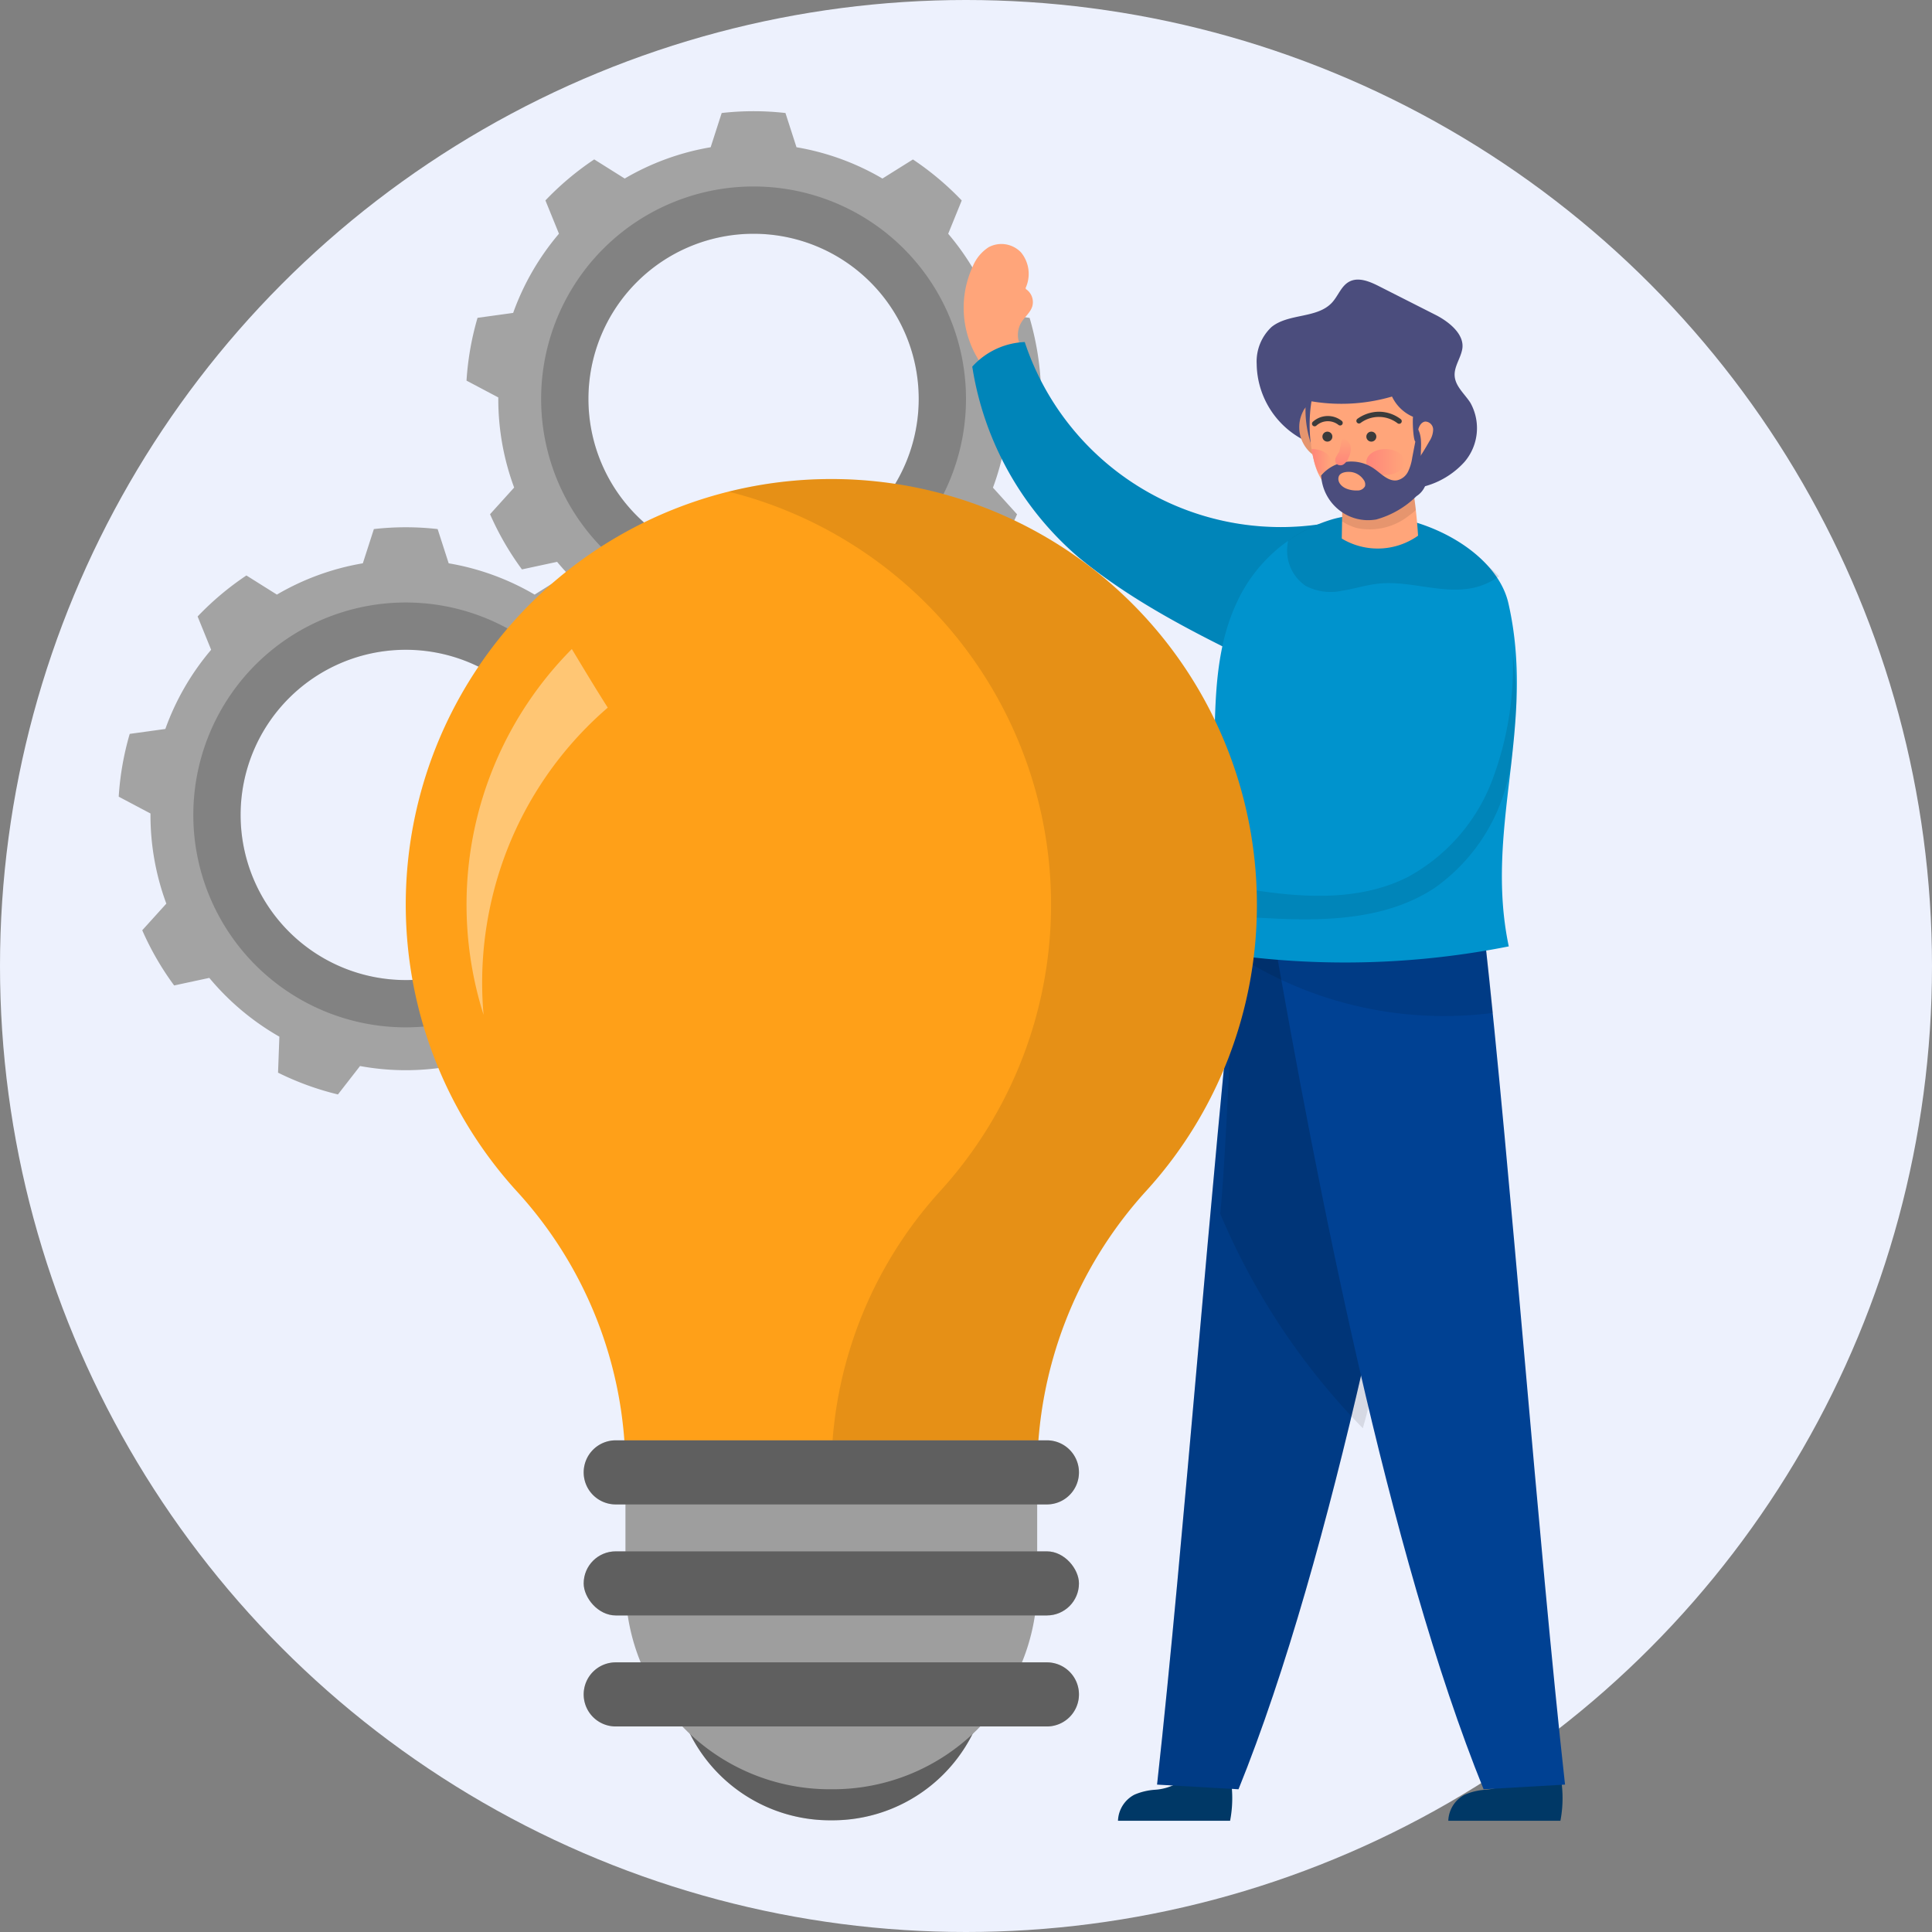 <svg xmlns="http://www.w3.org/2000/svg" xmlns:xlink="http://www.w3.org/1999/xlink" width="179" height="179" viewBox="0 0 179 179">
  <rect x="0" y="0" width="179" height="179" fill="#808080" stroke="none"/>
  <defs>
    <linearGradient id="linear-gradient" y1="0.5" x2="1" y2="0.5" gradientUnits="objectBoundingBox">
      <stop offset="0" stop-color="#ff857a"/>
      <stop offset="1" stop-color="#ffa57a"/>
    </linearGradient>
    <linearGradient id="linear-gradient-2" x1="0" y1="0.5" x2="1" y2="0.5" xlink:href="#linear-gradient"/>
    <linearGradient id="linear-gradient-3" x1="0.5" y1="1" x2="0.5" y2="0" xlink:href="#linear-gradient"/>
  </defs>
  <g id="img2" transform="translate(-443 -1005)">
    <circle id="Elipse_498" data-name="Elipse 498" cx="89.5" cy="89.5" r="89.5" transform="translate(443 1005)" fill="#edf1fd"/>
    <g id="Grupo_140360" data-name="Grupo 140360" transform="translate(191.299 969.142)">
      <g id="Grupo_140353" data-name="Grupo 140353" transform="translate(262.701 84.709)">
        <path id="Trazado_182392" data-name="Trazado 182392" d="M312.946,161.775c0-.044,0-.088,0-.132l2.944-1.557a26.556,26.556,0,0,0-1.021-5.818l-3.3-.456a23.631,23.631,0,0,0-4.244-7.337l1.254-3.085a26.759,26.759,0,0,0-4.521-3.8l-2.824,1.773a23.486,23.486,0,0,0-7.963-2.9l-1.023-3.172a26.227,26.227,0,0,0-5.907,0l-1.023,3.172a23.486,23.486,0,0,0-7.963,2.9l-2.824-1.773a26.758,26.758,0,0,0-4.521,3.8l1.254,3.085a23.632,23.632,0,0,0-4.244,7.337l-3.3.456a26.579,26.579,0,0,0-1.02,5.818l2.943,1.557c0,.044,0,.088,0,.132a23.6,23.6,0,0,0,1.469,8.219l-2.232,2.468a26.6,26.6,0,0,0,2.955,5.113l3.257-.7a23.749,23.749,0,0,0,6.493,5.446l-.123,3.334a26.463,26.463,0,0,0,5.549,2.019l2.048-2.633a23.438,23.438,0,0,0,8.473,0l2.048,2.633a26.463,26.463,0,0,0,5.549-2.019L301,182.322a23.756,23.756,0,0,0,6.493-5.446l3.257.7a26.6,26.6,0,0,0,2.955-5.113l-2.233-2.468A23.59,23.59,0,0,0,312.946,161.775Zm-23.652,15.3a15.3,15.3,0,1,1,15.3-15.3A15.3,15.3,0,0,1,289.294,177.076Z" transform="translate(-262.701 -135.124)" fill="#a3a3a3"/>
        <path id="Trazado_182393" data-name="Trazado 182393" d="M298.333,151.21a19.682,19.682,0,1,0,19.681,19.682A19.682,19.682,0,0,0,298.333,151.21Zm0,34.982a15.3,15.3,0,1,1,15.3-15.3A15.3,15.3,0,0,1,298.333,186.192Z" transform="translate(-271.74 -144.24)" opacity="0.2"/>
      </g>
      <g id="Grupo_140354" data-name="Grupo 140354" transform="translate(294.927 46.165)">
        <path id="Trazado_182394" data-name="Trazado 182394" d="M387.323,72.817c0-.044,0-.088,0-.132l2.944-1.557a26.6,26.6,0,0,0-1.021-5.818l-3.3-.456a23.628,23.628,0,0,0-4.244-7.337l1.254-3.085a26.759,26.759,0,0,0-4.521-3.8L375.61,52.4a23.487,23.487,0,0,0-7.963-2.9l-1.023-3.172a26.229,26.229,0,0,0-5.907,0L359.694,49.5a23.487,23.487,0,0,0-7.963,2.9l-2.824-1.773a26.756,26.756,0,0,0-4.521,3.8l1.254,3.085a23.628,23.628,0,0,0-4.244,7.337l-3.3.456a26.592,26.592,0,0,0-1.021,5.818l2.944,1.557c0,.044,0,.088,0,.132a23.586,23.586,0,0,0,1.469,8.218L339.255,83.5a26.6,26.6,0,0,0,2.955,5.113l3.257-.7a23.757,23.757,0,0,0,6.493,5.446l-.124,3.334a26.462,26.462,0,0,0,5.549,2.019l2.048-2.633a23.437,23.437,0,0,0,8.473,0l2.048,2.633A26.462,26.462,0,0,0,375.5,96.7l-.123-3.334a23.756,23.756,0,0,0,6.493-5.446l3.257.7a26.622,26.622,0,0,0,2.955-5.113l-2.233-2.469A23.6,23.6,0,0,0,387.323,72.817Zm-23.652,15.3a15.3,15.3,0,1,1,15.3-15.3A15.3,15.3,0,0,1,363.671,88.117Z" transform="translate(-337.078 -46.165)" fill="#a3a3a3"/>
        <path id="Trazado_182395" data-name="Trazado 182395" d="M372.71,62.251a19.682,19.682,0,1,0,19.682,19.682A19.682,19.682,0,0,0,372.71,62.251Zm0,34.982a15.3,15.3,0,1,1,15.3-15.3A15.3,15.3,0,0,1,372.71,97.233Z" transform="translate(-346.118 -55.281)" opacity="0.2"/>
      </g>
      <g id="Grupo_140357" data-name="Grupo 140357" transform="translate(340.986 58.467)">
        <path id="Trazado_182396" data-name="Trazado 182396" d="M511.584,97.523a8.052,8.052,0,0,1-5.545-7.54,4.385,4.385,0,0,1,1.382-3.432c1.6-1.285,4.241-.757,5.616-2.276.56-.619.838-1.521,1.573-1.916.855-.459,1.9-.019,2.762.42l5.231,2.651c1.253.635,2.74,1.821,2.478,3.2-.159.841-.755,1.6-.7,2.45.061.974.924,1.671,1.453,2.491a4.811,4.811,0,0,1-.555,5.5,7.681,7.681,0,0,1-5.191,2.5A13.932,13.932,0,0,0,516.6,98.1,6.727,6.727,0,0,0,511.584,97.523Z" transform="translate(-478.892 -78.869)" fill="#4b4d7d"/>
        <path id="Trazado_182397" data-name="Trazado 182397" d="M482.639,400.041a1.752,1.752,0,0,1-.932,1.614,4.856,4.856,0,0,1-1.887.518,5.847,5.847,0,0,0-1.909.453,2.833,2.833,0,0,0-1.531,2.421h10.387a11.034,11.034,0,0,0-.208-5.058A29.827,29.827,0,0,0,482.639,400.041Z" transform="translate(-462.083 -258.962)" fill="#003866"/>
        <path id="Trazado_182398" data-name="Trazado 182398" d="M553.272,400.041a1.752,1.752,0,0,1-.932,1.614,4.855,4.855,0,0,1-1.887.518,5.846,5.846,0,0,0-1.909.453,2.835,2.835,0,0,0-1.531,2.421H557.4a11.034,11.034,0,0,0-.208-5.058A29.828,29.828,0,0,0,553.272,400.041Z" transform="translate(-502.113 -258.962)" fill="#003866"/>
        <path id="Trazado_182399" data-name="Trazado 182399" d="M492.216,221.11c-2.494,22.553-4.988,56.335-7.481,78.888l7.545.432c8.839-21.837,15.454-56.137,19.509-79.344C505.364,220.06,498.7,220.566,492.216,221.11Z" transform="translate(-466.818 -157.264)" fill="#004193"/>
        <path id="Trazado_182400" data-name="Trazado 182400" d="M492.216,221.11c-2.494,22.553-4.988,56.335-7.481,78.888l7.545.432c8.839-21.837,15.454-56.137,19.509-79.344C505.364,220.06,498.7,220.566,492.216,221.11Z" transform="translate(-466.818 -157.264)" opacity="0.1"/>
        <path id="Trazado_182401" data-name="Trazado 182401" d="M499.867,221.112c-.544,4.92-1.088,21.068-1.632,25.989a63.977,63.977,0,0,0,13.216,19.882c2.923-10.193,5.366-31.752,7.3-42.121a21.422,21.422,0,0,0-.309-3.918C512.329,220.117,506.016,220.6,499.867,221.112Z" transform="translate(-474.469 -157.266)" opacity="0.1"/>
        <path id="Trazado_182402" data-name="Trazado 182402" d="M529.107,221.11c2.493,22.553,4.987,56.335,7.481,78.888l-7.545.432c-8.84-21.837-15.454-56.137-19.509-79.344C515.959,220.06,522.625,220.566,529.107,221.11Z" transform="translate(-480.873 -157.264)" fill="#004193"/>
        <path id="Trazado_182403" data-name="Trazado 182403" d="M448.731,84.151a2.265,2.265,0,0,1-.016-2.316c.312-.517.836-.91,1.02-1.485a1.451,1.451,0,0,0-.586-1.617c.006-.011-.036-.085-.029-.1a3.135,3.135,0,0,0-.417-3.289,2.506,2.506,0,0,0-3.007-.491,3.852,3.852,0,0,0-1.458,1.751,9.132,9.132,0,0,0,.9,9.243c.614-.186,1.3-.242,1.92-.39A2.528,2.528,0,0,0,448.731,84.151Z" transform="translate(-443.383 -74.559)" fill="#ffa57a"/>
        <path id="Trazado_182404" data-name="Trazado 182404" d="M481.664,115.538a2.491,2.491,0,0,0-2.765-3.4,24.987,24.987,0,0,1-28.816-16.618,6.916,6.916,0,0,0-4.86,2.277,29.165,29.165,0,0,0,9.868,17.678c5.328,4.39,11.609,7.439,17.824,10.447.023-.044.3-.425.322-.469A19.362,19.362,0,0,0,481.664,115.538Z" transform="translate(-444.426 -86.437)" fill="#0093cd"/>
        <path id="Trazado_182405" data-name="Trazado 182405" d="M481.664,115.538a2.491,2.491,0,0,0-2.765-3.4,24.987,24.987,0,0,1-28.816-16.618,6.916,6.916,0,0,0-4.86,2.277,29.165,29.165,0,0,0,9.868,17.678c5.328,4.39,11.609,7.439,17.824,10.447.023-.044.3-.425.322-.469A19.362,19.362,0,0,0,481.664,115.538Z" transform="translate(-444.426 -86.437)" opacity="0.1"/>
        <path id="Trazado_182406" data-name="Trazado 182406" d="M503.246,223.636a35.5,35.5,0,0,0,22.983,4.864l-.8-7.229a3.89,3.89,0,0,1-1.505.091,58.669,58.669,0,0,0-7.532-.532c.007-.095.013-.19.019-.285-.5-.015-1.01-.035-1.514-.041l-.127,0q-.389,0-.776,0t-.777,0l-.127,0c-.318,0-.637.018-.955.026a64.537,64.537,0,0,0-6.414,1.047,3.1,3.1,0,0,1-2.656-.5l-.049,0Z" transform="translate(-477.178 -157.267)" opacity="0.1"/>
        <path id="Trazado_182407" data-name="Trazado 182407" d="M507.923,132.878a14.25,14.25,0,0,0-8.838,7.684c-1.6,3.4-1.92,7.118-2.033,10.769a106.719,106.719,0,0,0,1.585,21.9,77.8,77.8,0,0,0,25.636-.785c-2.3-10.927,2.557-20.452-.037-31.8C522.973,135.122,514.087,131.118,507.923,132.878Z" transform="translate(-473.77 -107.372)" fill="#0093cd"/>
        <path id="Trazado_182408" data-name="Trazado 182408" d="M525.07,151.05c-.322-2.457-.883-5-2.47-6.9a4.241,4.241,0,0,0-4.042-1.594,18.543,18.543,0,0,1,.079,6.809c-.006.083-.008.165-.014.248-.059.736.031,1.926-.491,2.529a.6.6,0,0,1-.637.187,9.619,9.619,0,0,0-.1,1.108.683.683,0,0,1-.662.681,19.587,19.587,0,0,1-5.985,9.76,19.871,19.871,0,0,1-13,4.687q.263,3.387.743,6.759c1.391.095,2.762.138,4.016.207,5.282.289,10.926.108,15.333-2.819A17.092,17.092,0,0,0,524.526,163c.143-.512.266-1.028.372-1.547.226-1.98.43-3.971.511-6A39.328,39.328,0,0,0,525.07,151.05Z" transform="translate(-474.196 -113.062)" opacity="0.1"/>
        <path id="Trazado_182409" data-name="Trazado 182409" d="M502.068,141.45a19.527,19.527,0,0,1-29.657,20.112,3.473,3.473,0,0,0-1.79,4.274c2.069,4.49,8.8,5.156,13.666,6.006,5.212.909,10.838,1.393,15.558-.995a17.093,17.093,0,0,0,7.778-8.858,30,30,0,0,0,1.946-11.8c-.03-2.477-.289-5.069-1.64-7.146S504.357,140.5,502.068,141.45Z" transform="translate(-458.695 -112.201)" fill="#0093cd"/>
        <path id="Trazado_182410" data-name="Trazado 182410" d="M516.884,109.018a.628.628,0,0,0-.8-.2,1.334,1.334,0,0,0-.595.656,3.21,3.21,0,0,0,1.7,4.419A6.345,6.345,0,0,0,516.884,109.018Z" transform="translate(-484.061 -93.937)" fill="#ffa57a"/>
        <path id="Trazado_182411" data-name="Trazado 182411" d="M516.884,109.018a.628.628,0,0,0-.8-.2,1.334,1.334,0,0,0-.595.656,3.21,3.21,0,0,0,1.7,4.419A6.345,6.345,0,0,0,516.884,109.018Z" transform="translate(-484.061 -93.937)" opacity="0.1"/>
        <path id="Trazado_182412" data-name="Trazado 182412" d="M529.874,139.208a6.461,6.461,0,0,0,2.313-1.051q-.563-.549-1.146-1.081c-3.265-3.509-9.583-5.546-14.305-4.2a13.393,13.393,0,0,0-4.1,1.988,5.052,5.052,0,0,0-.078.666,3.944,3.944,0,0,0,1.686,3.5,4.965,4.965,0,0,0,3.383.468c1.149-.179,2.266-.546,3.424-.664C523.99,138.535,526.988,139.861,529.874,139.208Z" transform="translate(-482.582 -107.372)" opacity="0.1"/>
        <path id="Trazado_182413" data-name="Trazado 182413" d="M524.356,120.478q-.061,3.535-.121,7.069a6.463,6.463,0,0,0,7.068-.268,47.773,47.773,0,0,0-.977-7.061A10.724,10.724,0,0,0,524.356,120.478Z" transform="translate(-489.204 -100.257)" fill="#ffa57a"/>
        <path id="Trazado_182414" data-name="Trazado 182414" d="M531.142,124.9c-.192-1.566-.49-3.111-.78-4.685a10.319,10.319,0,0,0-5.158.035,8.138,8.138,0,0,0-.818.6l-.087,5.1a4.8,4.8,0,0,0,1.38.627,5.857,5.857,0,0,0,4.822-1.16C530.723,125.261,530.935,125.085,531.142,124.9Z" transform="translate(-489.24 -100.259)" opacity="0.1"/>
        <path id="Trazado_182415" data-name="Trazado 182415" d="M516.565,106.42a9.767,9.767,0,0,0,.526,4.715c.347-1.327.856-2.683,1.2-4.01a1.1,1.1,0,0,0-.062-.993.735.735,0,0,0-.755-.176A3.412,3.412,0,0,0,516.565,106.42Z" transform="translate(-484.807 -92.333)" fill="#4b4d7d"/>
        <path id="Trazado_182416" data-name="Trazado 182416" d="M517.728,106.15a5.875,5.875,0,0,0,4.168,4.532,5.151,5.151,0,0,0,3.867-.9,8.053,8.053,0,0,0,2.556-3.123,9.088,9.088,0,0,0,.412-7.458,6.542,6.542,0,0,0-6.012-4.042C517.486,95.378,516.765,102.233,517.728,106.15Z" transform="translate(-485.311 -86.23)" fill="#ffa57a"/>
        <path id="Trazado_182417" data-name="Trazado 182417" d="M516.249,99.909a16.743,16.743,0,0,0,7.986-.346,3.832,3.832,0,0,0,1.943,1.875c-.058.749.061,2.321.238,2.3a5.311,5.311,0,0,0,.244-1.078c.07-.359.3-.743.661-.78a.749.749,0,0,1,.726.743,2.059,2.059,0,0,1-.355,1.089q-.6,1.07-1.3,2.078a5.317,5.317,0,0,0,.269,1.634,7.666,7.666,0,0,0-5.171-13.671,6.111,6.111,0,0,0-4.194,1.819A4.323,4.323,0,0,0,516.249,99.909Z" transform="translate(-484.55 -85.432)" fill="#4b4d7d"/>
        <path id="Trazado_182418" data-name="Trazado 182418" d="M530.415,115.141a.462.462,0,1,1-.462-.462A.462.462,0,0,1,530.415,115.141Z" transform="translate(-492.183 -97.296)" fill="#3b3b3b"/>
        <circle id="Elipse_4765" data-name="Elipse 4765" cx="0.462" cy="0.462" r="0.462" transform="translate(33.236 17.383)" fill="#3b3b3b"/>
        <g id="Grupo_140355" data-name="Grupo 140355" transform="translate(36.384 15.537)">
          <path id="Trazado_182419" data-name="Trazado 182419" d="M531.321,111.537a.243.243,0,0,1-.147-.05,2.85,2.85,0,0,0-3.43-.026.241.241,0,1,1-.288-.387,3.454,3.454,0,0,1,2.011-.656,3.351,3.351,0,0,1,2,.686.241.241,0,0,1-.146.433Z" transform="translate(-527.359 -110.418)" fill="#3b3b3b"/>
        </g>
        <g id="Grupo_140356" data-name="Grupo 140356" transform="translate(32.271 15.936)">
          <path id="Trazado_182420" data-name="Trazado 182420" d="M518.108,112.292a.242.242,0,0,1-.162-.421,2.074,2.074,0,0,1,2.682-.08.241.241,0,0,1-.3.377,1.591,1.591,0,0,0-2.058.061A.242.242,0,0,1,518.108,112.292Z" transform="translate(-517.866 -111.339)" fill="#3b3b3b"/>
        </g>
        <path id="Trazado_182421" data-name="Trazado 182421" d="M533.033,119.607c0,.661-.793,1.2-1.771,1.2s-1.771-.536-1.771-1.2.793-1.2,1.771-1.2S533.033,118.946,533.033,119.607Z" transform="translate(-492.183 -99.41)" fill="url(#linear-gradient)"/>
        <path id="Trazado_182422" data-name="Trazado 182422" d="M517.828,118.41c-.017,0-.032,0-.049,0,.052.319.113.627.184.918a7.24,7.24,0,0,0,.5,1.39c.662-.173,1.134-.605,1.134-1.114C519.6,118.946,518.806,118.41,517.828,118.41Z" transform="translate(-485.545 -99.41)" fill="url(#linear-gradient-2)"/>
        <path id="Trazado_182423" data-name="Trazado 182423" d="M529.2,117.643c-.361-1.19.183-2.5-.416-3.588l-.519,2.691a4.433,4.433,0,0,1-.384,1.28,1.5,1.5,0,0,1-1.014.807c-.806.134-1.454-.6-2.123-1.07a3.681,3.681,0,0,0-4.915.62,4.4,4.4,0,0,0,1.656,3.2,4.316,4.316,0,0,0,3.46.876,8.571,8.571,0,0,0,3.717-2.157,2.088,2.088,0,0,0,.925-1.341A3.97,3.97,0,0,0,529.2,117.643Zm-5.313,1.748a.757.757,0,0,1-.716.383,2.417,2.417,0,0,1-1.017-.175c-.42-.171-.852-.595-.7-1.1.136-.448.854-.488,1.228-.422a1.653,1.653,0,0,1,1.075.7A.7.7,0,0,1,523.89,119.391Z" transform="translate(-486.709 -96.942)" fill="#4b4d7d"/>
        <path id="Trazado_182424" data-name="Trazado 182424" d="M523.167,117.458a3.815,3.815,0,0,0-.281.489.58.58,0,0,0,.026.54.537.537,0,0,0,.7.087,1.3,1.3,0,0,0,.459-.615,1.76,1.76,0,0,0,.18-1.082c-.049-.215-.423-.8-.736-.641C523.37,116.311,523.3,117.234,523.167,117.458Z" transform="translate(-488.409 -98.164)" fill="url(#linear-gradient-3)"/>
      </g>
      <g id="Grupo_140359" data-name="Grupo 140359" transform="translate(289.293 80.243)">
        <path id="Rectángulo_35816" data-name="Rectángulo 35816" d="M0,0H29.266a0,0,0,0,1,0,0V14.747A14.519,14.519,0,0,1,14.747,29.266h-.228A14.519,14.519,0,0,1,0,14.747V0A0,0,0,0,1,0,0Z" transform="translate(24.796 95)" fill="#9e9e9e"/>
        <path id="Rectángulo_35817" data-name="Rectángulo 35817" d="M0,0H29.266a0,0,0,0,1,0,0V14.747A14.519,14.519,0,0,1,14.747,29.266h-.228A14.519,14.519,0,0,1,0,14.747V0A0,0,0,0,1,0,0Z" transform="translate(24.796 95)" opacity="0.4"/>
        <path id="Rectángulo_35818" data-name="Rectángulo 35818" d="M0,0H38.147a0,0,0,0,1,0,0V19.222A18.925,18.925,0,0,1,19.222,38.147h-.3A18.925,18.925,0,0,1,0,19.222V0A0,0,0,0,1,0,0Z" transform="translate(20.356 83.243)" fill="#9e9e9e"/>
        <path id="Trazado_182425" data-name="Trazado 182425" d="M402.935,164.246a39.429,39.429,0,1,0-68.475,26.661,38.311,38.311,0,0,1,9.973,25.941h38.147a38.705,38.705,0,0,1,10.086-26.064A39.277,39.277,0,0,0,402.935,164.246Z" transform="translate(-324.076 -124.817)" fill="#ffa018"/>
        <path id="Trazado_182426" data-name="Trazado 182426" d="M409.284,258.43a1.045,1.045,0,0,0-1.394.492l-1.34,2.8a2.617,2.617,0,0,1-2.25.482,8.479,8.479,0,0,0,.41-4,3.186,3.186,0,0,0-.543-1.6,1.523,1.523,0,0,0-1.766-.534c-.684.316-.954,1.163-.742,2.324a17.455,17.455,0,0,0,.5,2.042,3.949,3.949,0,0,0,1.239,2.076c-.076.145-.159.288-.25.428a3.633,3.633,0,0,1-5.956.688,4.521,4.521,0,0,0,.3-.789,10.083,10.083,0,0,0,.167-3.28,8.819,8.819,0,0,0-.779-3.7,2.182,2.182,0,0,0-2.238-1.32,1.84,1.84,0,0,0-1.295,1.393,3.829,3.829,0,0,0,.068,1.762,15.778,15.778,0,0,0,1.641,4.1,11.517,11.517,0,0,0,1.279,1.923,2.486,2.486,0,0,1-1.271,1.02,2.869,2.869,0,0,1-3.022-1.234A6.97,6.97,0,0,1,391,260.05l0-.03a.889.889,0,0,0,0-.149.348.348,0,0,0-.348-.348h0a.348.348,0,0,0-.348.348.886.886,0,0,0,0,.149l0,.03a6.976,6.976,0,0,1-1.04,3.458,2.868,2.868,0,0,1-3.023,1.234,2.486,2.486,0,0,1-1.271-1.02,11.519,11.519,0,0,0,1.279-1.923,15.774,15.774,0,0,0,1.64-4.1,3.828,3.828,0,0,0,.068-1.762,1.84,1.84,0,0,0-1.294-1.393,2.181,2.181,0,0,0-2.238,1.32,8.813,8.813,0,0,0-.779,3.7,10.084,10.084,0,0,0,.167,3.28,4.517,4.517,0,0,0,.3.789,3.633,3.633,0,0,1-5.956-.688c-.092-.14-.175-.283-.25-.428a3.955,3.955,0,0,0,1.239-2.076,17.465,17.465,0,0,0,.5-2.042c.212-1.16-.058-2.007-.742-2.324a1.523,1.523,0,0,0-1.766.534,3.178,3.178,0,0,0-.543,1.6,8.474,8.474,0,0,0,.409,4,2.618,2.618,0,0,1-2.25-.482l-1.34-2.8a1.045,1.045,0,1,0-1.886.9l7.587,15.874v16.021a1.045,1.045,0,1,0,2.09,0V275.46a1.048,1.048,0,0,0-.1-.451l-5.844-12.229a2.965,2.965,0,0,0,2.036.067c.084.161.177.319.279.476a4.832,4.832,0,0,0,3.922,2.241,3.732,3.732,0,0,0,.77-.08,4.589,4.589,0,0,0,2.218-1.239,3.147,3.147,0,0,0,1.545,1.16,3.575,3.575,0,0,0,3.805-1.492,5.71,5.71,0,0,0,.823-1.781,5.71,5.71,0,0,0,.823,1.781,3.575,3.575,0,0,0,3.8,1.492,3.145,3.145,0,0,0,1.545-1.16,4.591,4.591,0,0,0,2.218,1.239,3.74,3.74,0,0,0,.771.08,4.831,4.831,0,0,0,3.922-2.241c.1-.156.194-.315.279-.476a2.966,2.966,0,0,0,2.036-.067L400.2,275.01a1.048,1.048,0,0,0-.1.451v16.258a1.045,1.045,0,1,0,2.091,0V275.7l7.587-15.874A1.046,1.046,0,0,0,409.284,258.43Zm-32.005-.139a2.576,2.576,0,0,1,.4-1.257.945.945,0,0,1,.7-.375.536.536,0,0,1,.226.048c.543.252.405,1.263.35,1.566a16.925,16.925,0,0,1-.482,1.961,3.652,3.652,0,0,1-.864,1.62A7.865,7.865,0,0,1,377.279,258.29Zm7.333,4.758a3.736,3.736,0,0,1-.133-.392,9.416,9.416,0,0,1-.143-3.053,8.29,8.29,0,0,1,.7-3.411,1.7,1.7,0,0,1,1.287-.992.8.8,0,0,1,.18.021,1.17,1.17,0,0,1,.775.881,3.2,3.2,0,0,1-.071,1.441,15.079,15.079,0,0,1-1.572,3.922A11.551,11.551,0,0,1,384.612,263.049Zm12.205-.392a3.743,3.743,0,0,1-.133.392,11.551,11.551,0,0,1-1.021-1.584,15.093,15.093,0,0,1-1.572-3.922,3.2,3.2,0,0,1-.071-1.441,1.17,1.17,0,0,1,.775-.881.8.8,0,0,1,.181-.021,1.7,1.7,0,0,1,1.287.992,8.283,8.283,0,0,1,.7,3.411A9.4,9.4,0,0,1,396.817,262.657Zm6.873-.8a3.649,3.649,0,0,1-.865-1.62,16.911,16.911,0,0,1-.481-1.961c-.055-.3-.194-1.315.35-1.566a.535.535,0,0,1,.225-.048.945.945,0,0,1,.7.375,2.571,2.571,0,0,1,.4,1.257A7.869,7.869,0,0,1,403.69,261.852Z" transform="translate(-350.906 -198.314)" fill="#ffa018" style="mix-blend-mode: screen;isolation: isolate"/>
        <g id="Grupo_140358" data-name="Grupo 140358" transform="translate(5.633 15.753)">
          <path id="Trazado_182427" data-name="Trazado 182427" d="M337.082,184.328a33.863,33.863,0,0,0,1.574,10.735,33.849,33.849,0,0,1,.788-10.82A33.455,33.455,0,0,1,350.162,166.6c-1.14-1.79-2.234-3.613-3.329-5.43A33.57,33.57,0,0,0,337.082,184.328Z" transform="translate(-337.078 -161.175)" fill="#fff" opacity="0.4"/>
        </g>
        <path id="Trazado_182428" data-name="Trazado 182428" d="M402.076,124.821a39.076,39.076,0,0,0-8.949,1.165,39.434,39.434,0,0,1,19.6,64.8,38.7,38.7,0,0,0-10.086,26.064h19.073A38.705,38.705,0,0,1,431.8,190.784a39.427,39.427,0,0,0-29.722-65.963Z" transform="translate(-363.209 -124.817)" opacity="0.1"/>
        <path id="Trazado_182429" data-name="Trazado 182429" d="M405.044,336.312H365.095a2.969,2.969,0,0,1-2.969-2.969h0a2.969,2.969,0,0,1,2.969-2.969h39.949a2.969,2.969,0,0,1,2.969,2.969h0A2.969,2.969,0,0,1,405.044,336.312Z" transform="translate(-345.64 -241.312)" fill="#9e9e9e"/>
        <path id="Trazado_182430" data-name="Trazado 182430" d="M405.044,336.312H365.095a2.969,2.969,0,0,1-2.969-2.969h0a2.969,2.969,0,0,1,2.969-2.969h39.949a2.969,2.969,0,0,1,2.969,2.969h0A2.969,2.969,0,0,1,405.044,336.312Z" transform="translate(-345.64 -241.312)" opacity="0.4"/>
        <rect id="Rectángulo_35819" data-name="Rectángulo 35819" width="45.887" height="5.938" rx="2.969" transform="translate(16.486 99.348)" fill="#9e9e9e"/>
        <rect id="Rectángulo_35820" data-name="Rectángulo 35820" width="45.887" height="5.938" rx="2.969" transform="translate(16.486 99.348)" opacity="0.4"/>
        <path id="Trazado_182431" data-name="Trazado 182431" d="M405.044,383.79H365.095a2.969,2.969,0,0,1-2.969-2.969h0a2.969,2.969,0,0,1,2.969-2.969h39.949a2.969,2.969,0,0,1,2.969,2.969h0A2.969,2.969,0,0,1,405.044,383.79Z" transform="translate(-345.64 -268.219)" fill="#9e9e9e"/>
        <path id="Trazado_182432" data-name="Trazado 182432" d="M405.044,383.79H365.095a2.969,2.969,0,0,1-2.969-2.969h0a2.969,2.969,0,0,1,2.969-2.969h39.949a2.969,2.969,0,0,1,2.969,2.969h0A2.969,2.969,0,0,1,405.044,383.79Z" transform="translate(-345.64 -268.219)" opacity="0.4"/>
      </g>
    </g>
  </g>
</svg>
